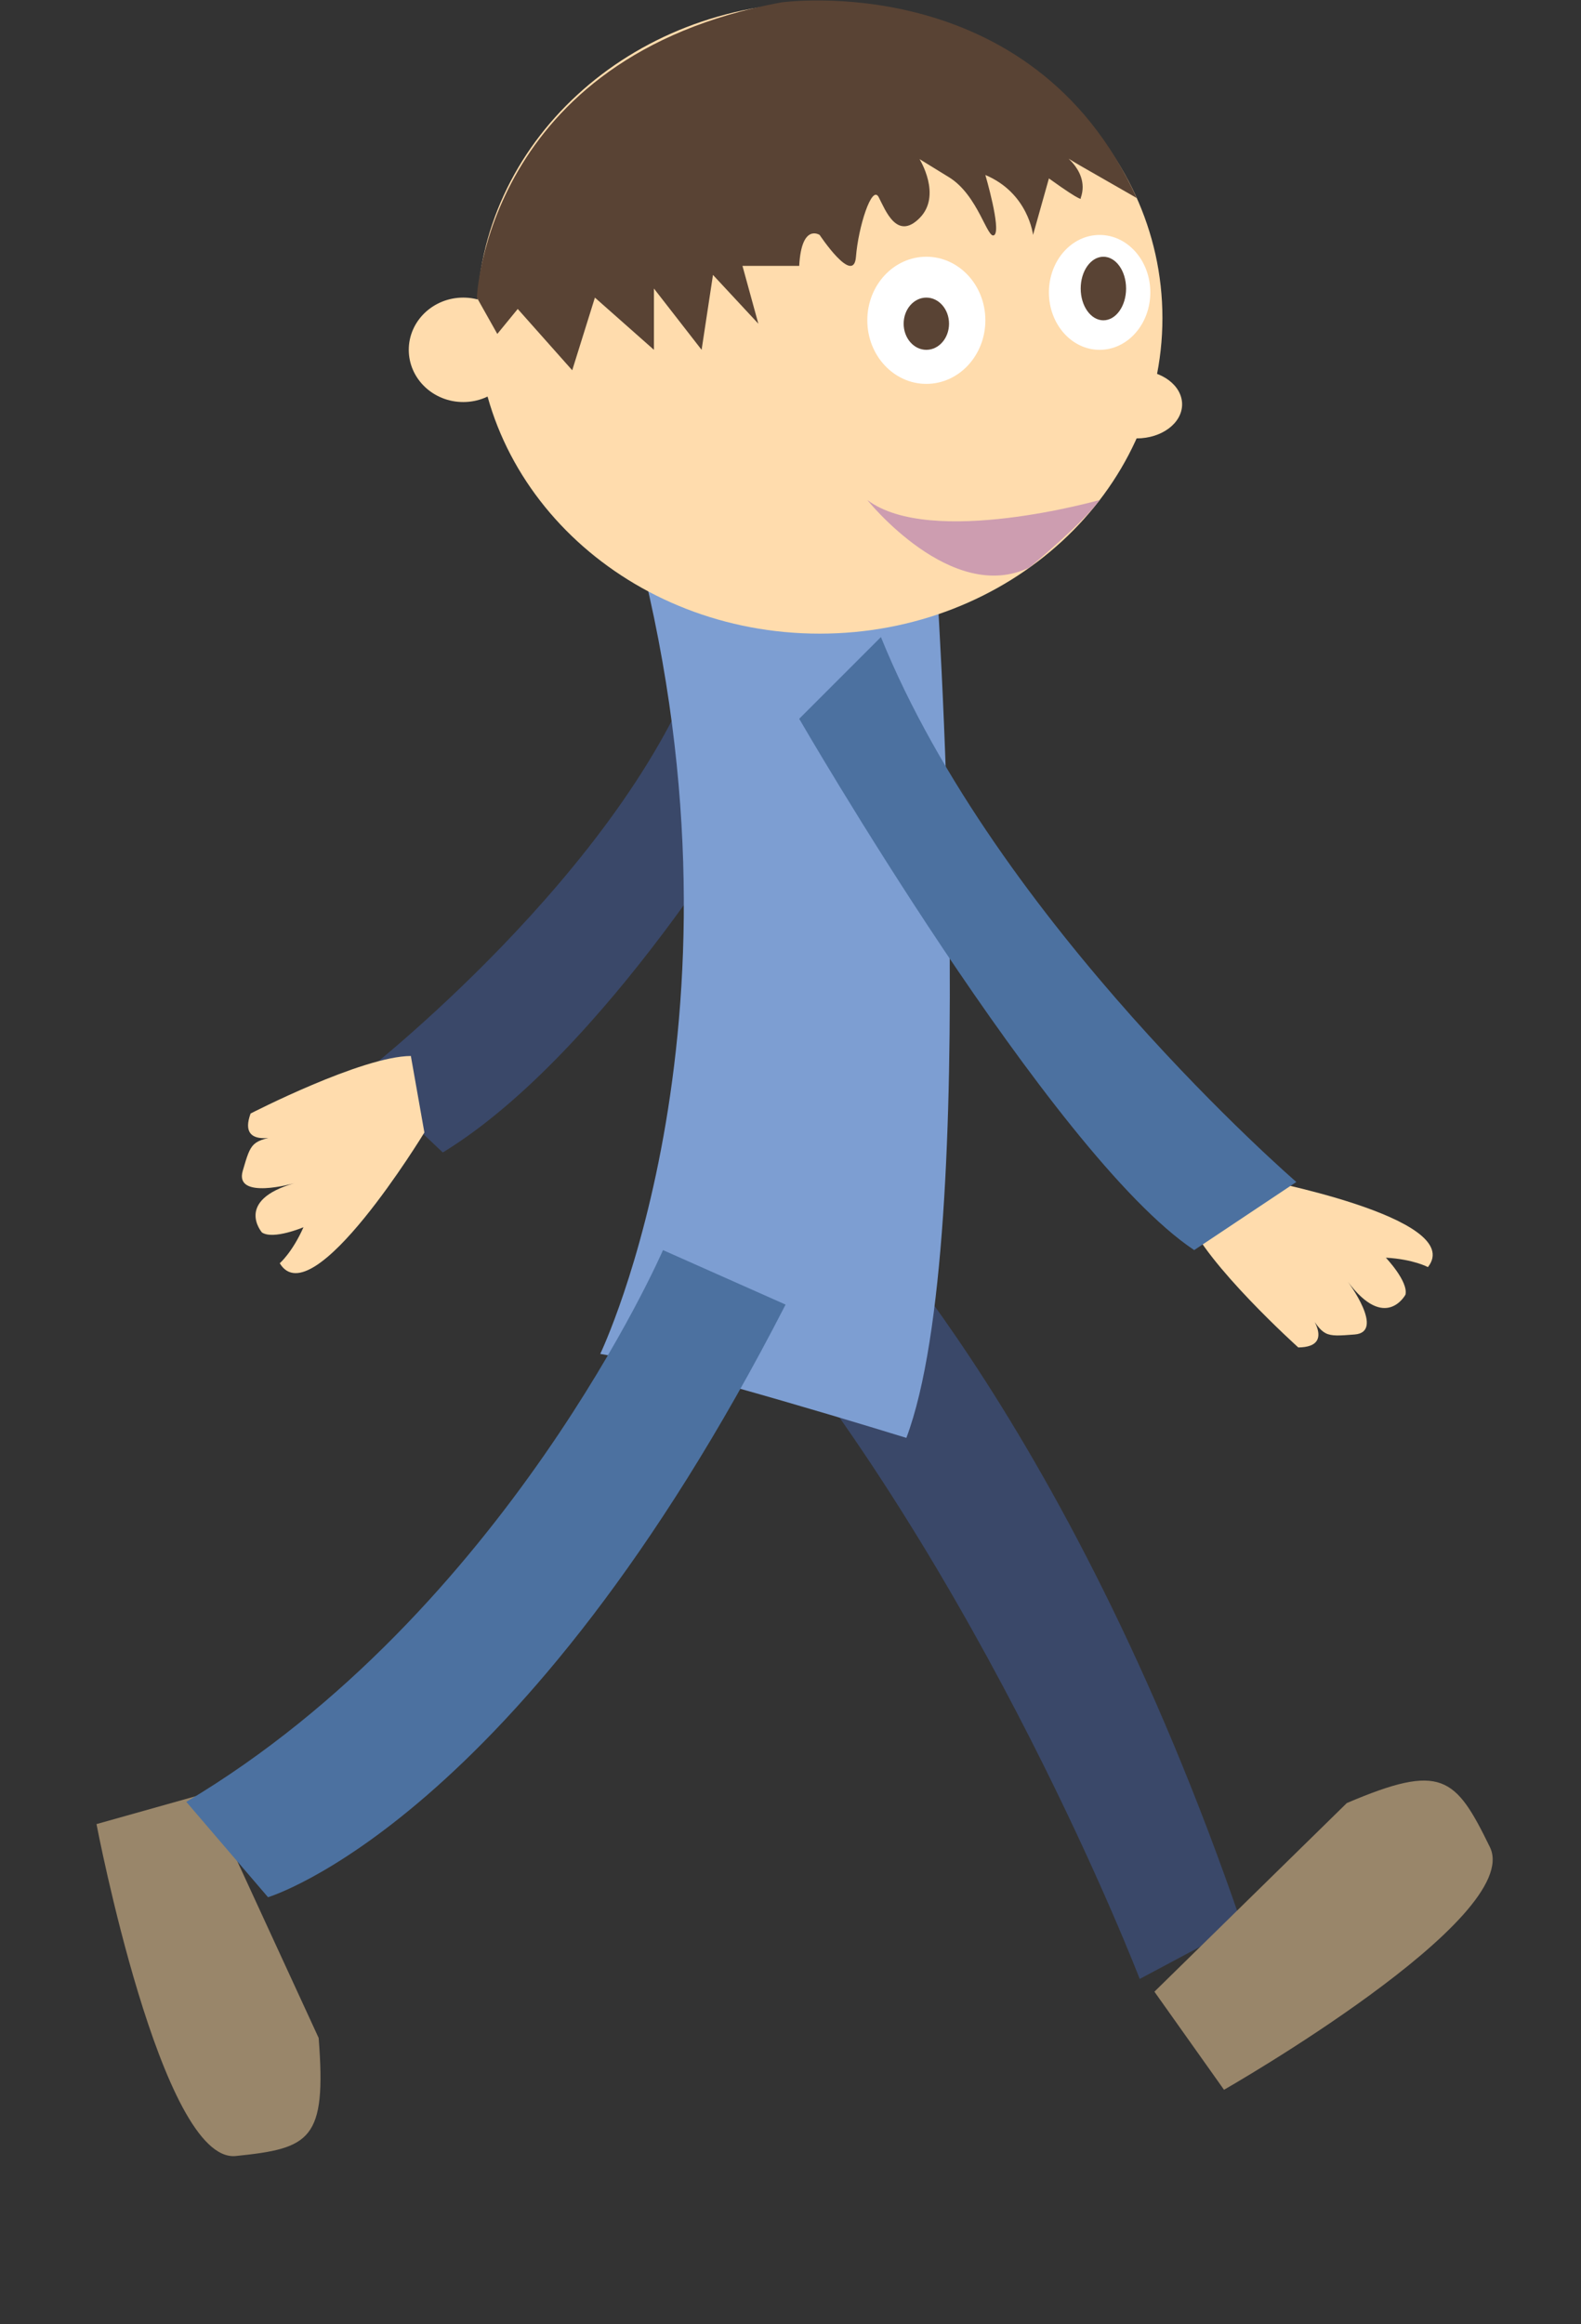 <?xml version="1.0" encoding="UTF-8" standalone="no"?>
<!-- Created with Inkscape (http://www.inkscape.org/) -->

<svg
   xmlns:dc="http://purl.org/dc/elements/1.1/"
   xmlns:cc="http://creativecommons.org/ns#"
   xmlns:rdf="http://www.w3.org/1999/02/22-rdf-syntax-ns#"
   xmlns:svg="http://www.w3.org/2000/svg"
   xmlns="http://www.w3.org/2000/svg"
   xmlns:sodipodi="http://sodipodi.sourceforge.net/DTD/sodipodi-0.dtd"
   xmlns:inkscape="http://www.inkscape.org/namespaces/inkscape"
   width="181"
   height="266"
   id="svg2"
   version="1.1"
   inkscape:version="0.48.4 r9939"
   sodipodi:docname="6.svg">
  <rect width="100%" height="100%" fill="#333333" stroke="none"/>
  <defs
     id="defs4">
    <inkscape:perspective
       sodipodi:type="inkscape:persp3d"
       inkscape:vp_x="0 : 526.18109 : 1"
       inkscape:vp_y="0 : 1000 : 0"
       inkscape:vp_z="744.09448 : 526.18109 : 1"
       inkscape:persp3d-origin="372.04724 : 350.78739 : 1"
       id="perspective10" />
    <clipPath
       id="clipPath3565"
       clipPathUnits="userSpaceOnUse">
      <path
         id="path3567"
         d="M 0,576 788,576 788,0 0,0 0,576 z"
         inkscape:connector-curvature="0" />
    </clipPath>
    <clipPath
       id="clipPath3485"
       clipPathUnits="userSpaceOnUse">
      <path
         id="path3487"
         d="M 0,576 788,576 788,0 0,0 0,576 z"
         inkscape:connector-curvature="0" />
    </clipPath>
    <clipPath
       id="clipPath3409"
       clipPathUnits="userSpaceOnUse">
      <path
         id="path3411"
         d="M 0,576 788,576 788,0 0,0 0,576 z"
         inkscape:connector-curvature="0" />
    </clipPath>
    <clipPath
       id="clipPath3329"
       clipPathUnits="userSpaceOnUse">
      <path
         id="path3331"
         d="M 0,576 788,576 788,0 0,0 0,576 z"
         inkscape:connector-curvature="0" />
    </clipPath>
    <clipPath
       id="clipPath3249"
       clipPathUnits="userSpaceOnUse">
      <path
         id="path3251"
         d="M 0,576 788,576 788,0 0,0 0,576 z"
         inkscape:connector-curvature="0" />
    </clipPath>
    <clipPath
       id="clipPath3169"
       clipPathUnits="userSpaceOnUse">
      <path
         id="path3171"
         d="M 0,576 788,576 788,0 0,0 0,576 z"
         inkscape:connector-curvature="0" />
    </clipPath>
    <clipPath
       id="clipPath3089"
       clipPathUnits="userSpaceOnUse">
      <path
         id="path3091"
         d="M 0,576 788,576 788,0 0,0 0,576 z"
         inkscape:connector-curvature="0" />
    </clipPath>
    <clipPath
       id="clipPath3013"
       clipPathUnits="userSpaceOnUse">
      <path
         id="path3015"
         d="M 0,576 788,576 788,0 0,0 0,576 z"
         inkscape:connector-curvature="0" />
    </clipPath>
    <clipPath
       id="clipPath2933"
       clipPathUnits="userSpaceOnUse">
      <path
         id="path2935"
         d="M 0,576 788,576 788,0 0,0 0,576 z"
         inkscape:connector-curvature="0" />
    </clipPath>
    <clipPath
       id="clipPath2853"
       clipPathUnits="userSpaceOnUse">
      <path
         id="path2855"
         d="M 0,576 788,576 788,0 0,0 0,576 z"
         inkscape:connector-curvature="0" />
    </clipPath>
    <inkscape:perspective
       id="perspective2845"
       inkscape:persp3d-origin="0.5 : 0.33333333 : 1"
       inkscape:vp_z="1 : 0.5 : 1"
       inkscape:vp_y="0 : 1000 : 0"
       inkscape:vp_x="0 : 0.5 : 1"
       sodipodi:type="inkscape:persp3d" />
  </defs>
  <sodipodi:namedview
     id="base"
     pagecolor="#ffffff"
     bordercolor="#666666"
     borderopacity="1.0"
     inkscape:pageopacity="0.0"
     inkscape:pageshadow="2"
     inkscape:zoom="0.98994949"
     inkscape:cx="250.00001"
     inkscape:cy="171.91705"
     inkscape:document-units="px"
     inkscape:current-layer="layer1"
     showgrid="false"
     inkscape:window-width="1871"
     inkscape:window-height="1056"
     inkscape:window-x="49"
     inkscape:window-y="24"
     inkscape:window-maximized="1"
     fit-margin-top="0"
     fit-margin-left="0"
     fit-margin-right="0"
     fit-margin-bottom="0"
     showguides="true"
     inkscape:guide-bbox="true">
    <sodipodi:guide
       orientation="1,0"
       position="91.924,515.178"
       id="guide3635" />
  </sodipodi:namedview>
  <g
     inkscape:label="Layer 1"
     inkscape:groupmode="layer"
     id="layer1"
     transform="translate(-19.529,-688.301)">
    <g
       id="g3561"
       transform="matrix(-1.028,0,0,-1.028,505.075,1090.728)">
      <g
         id="g3563"
         clip-path="url(#clipPath3565)">
        <g
           id="g3569"
           transform="translate(387.615,303.599)">
          <path
             d="m 0,0 c 0,0 17.19,-29.325 35.393,-40.449 l 9.1,8.595 c 0,0 -29.325,22.752 -37.921,47.022 L 0,0 z"
             style="fill:#3a4869;fill-opacity:1;fill-rule:nonzero;stroke:none"
             id="path3571"
             inkscape:connector-curvature="0" />
        </g>
        <g
           id="g3573"
           transform="translate(379.524,259.864)">
          <path
             d="m 0,0 c 0,0 -25.785,-25.028 -45.504,-82.667 l 11.376,-6.067 c 0,0 17.443,45.505 45.505,78.116 L 0,0 z"
             style="fill:#3a4869;fill-opacity:1;fill-rule:nonzero;stroke:none"
             id="path3575"
             inkscape:connector-curvature="0" />
        </g>
        <g
           id="g3577"
           transform="translate(425.059,265.374)">
          <path
             d="m 0,0 c 0,0 12.499,-20.567 16.106,-14.557 0,0 -1.395,1.2 -2.641,4.01 0,0 3.356,-1.422 4.623,-0.586 0,0 3.104,3.561 -3.615,5.489 0,0 6.721,-1.928 5.756,1.373 -0.963,3.299 -0.963,3.299 -4.465,4.019 0,0 5.109,-1.778 3.59,2.366 0,0 -12.378,6.377 -17.847,6.407 L 0,0 z"
             style="fill:#ffdcad;fill-opacity:1;fill-rule:nonzero;stroke:none"
             id="path3579"
             inkscape:connector-curvature="0" />
        </g>
        <g
           id="g3581"
           transform="translate(343.758,169.714)">
          <path
             d="m 0,0 -7.751,-10.923 c 0,0 -33.464,19.12 -29.612,27.016 3.851,7.897 5.394,9.398 15.936,4.908 L 0,0 z"
             style="fill:#99866a;fill-opacity:1;fill-rule:nonzero;stroke:none"
             id="path3583"
             inkscape:connector-curvature="0" />
        </g>
        <g
           id="g3585"
           transform="translate(449.376,191.8)">
          <path
             d="m 0,0 12.199,-3.428 c 0,0 -7.22,-37.803 -15.516,-36.955 -8.295,0.849 -10.115,1.763 -9.227,13.142 L 0,0 z"
             style="fill:#99866a;fill-opacity:1;fill-rule:nonzero;stroke:none"
             id="path3587"
             inkscape:connector-curvature="0" />
        </g>
        <g
           id="g3589"
           transform="translate(332.617,260.289)">
          <path
             d="m 0,0 c 0,0 -23.66,-4.397 -19.318,-9.902 0,0 1.616,0.88 4.685,1.048 0,0 -2.516,-2.635 -2.186,-4.115 0,0 2.229,-4.165 6.415,1.437 0,0 -4.188,-5.602 -0.76,-5.871 3.428,-0.267 3.429,-0.267 5.342,2.752 0,0 -3.474,-4.147 0.941,-4.196 0,0 10.35,9.315 12.315,14.416 L 0,0 z"
             style="fill:#ffdcad;fill-opacity:1;fill-rule:nonzero;stroke:none"
             id="path3591"
             inkscape:connector-curvature="0" />
        </g>
        <g
           id="g3593"
           transform="translate(401.845,332.552)">
          <path
             d="m 0,0 -33.688,-3.57 c 0,0 -5.268,-75.034 3.225,-97.609 0,0 25.6,7.93 34.092,9.35 0,0 -18.263,38.004 -3.629,91.829"
             style="fill:#7d9ed2;fill-opacity:1;fill-rule:nonzero;stroke:none"
             id="path3595"
             inkscape:connector-curvature="0" />
        </g>
        <g
           id="g3597"
           transform="translate(419.214,356.056)">
          <path
             d="m 0,0 c 0,-19.407 -17.091,-35.14 -38.174,-35.14 -21.083,0 -38.174,15.733 -38.174,35.14 0,19.407 17.091,35.14 38.174,35.14 C -17.091,35.14 0,19.407 0,0"
             style="fill:#ffdcad;fill-opacity:1;fill-rule:nonzero;stroke:none"
             id="path3599"
             inkscape:connector-curvature="0" />
        </g>
        <g
           id="g3601"
           transform="translate(426.798,352.516)">
          <path
             d="m 0,0 c 0,-3.21 -2.717,-5.813 -6.067,-5.813 -3.351,0 -6.068,2.603 -6.068,5.813 0,3.212 2.717,5.815 6.068,5.815 C -2.717,5.815 0,3.212 0,0"
             style="fill:#ffdcad;fill-opacity:1;fill-rule:nonzero;stroke:none"
             id="path3603"
             inkscape:connector-curvature="0" />
        </g>
        <g
           id="g3605"
           transform="translate(355.508,358.911)">
          <path
             d="m 0,0 c 0,-3.532 -2.529,-6.396 -5.647,-6.396 -3.12,0 -5.647,2.864 -5.647,6.396 0,3.532 2.527,6.396 5.647,6.396 C -2.529,6.396 0,3.532 0,0"
             style="fill:#ffffff;fill-opacity:1;fill-rule:nonzero;stroke:none"
             id="path3607"
             inkscape:connector-curvature="0" />
        </g>
        <g
           id="g3609"
           transform="translate(375.732,355.803)">
          <path
             d="m 0,0 c 0,-3.909 -2.943,-7.078 -6.573,-7.078 -3.631,0 -6.574,3.169 -6.574,7.078 0,3.909 2.943,7.078 6.574,7.078 C -2.943,7.078 0,3.909 0,0"
             style="fill:#ffffff;fill-opacity:1;fill-rule:nonzero;stroke:none"
             id="path3611"
             inkscape:connector-curvature="0" />
        </g>
        <g
           id="g3613"
           transform="translate(351.968,359.341)">
          <path
             d="m 0,0 c 0,-1.954 -1.132,-3.538 -2.527,-3.538 -1.396,0 -2.528,1.584 -2.528,3.538 0,1.956 1.132,3.54 2.528,3.54 C -1.132,3.54 0,1.956 0,0"
             style="fill:#594334;fill-opacity:1;fill-rule:nonzero;stroke:none"
             id="path3615"
             inkscape:connector-curvature="0" />
        </g>
        <g
           id="g3617"
           transform="translate(371.685,355.423)">
          <path
             d="m 0,0 c 0,-1.605 -1.132,-2.907 -2.526,-2.907 -1.396,0 -2.528,1.302 -2.528,2.907 0,1.606 1.132,2.908 2.528,2.908 C -1.132,2.908 0,1.606 0,0"
             style="fill:#594334;fill-opacity:1;fill-rule:nonzero;stroke:none"
             id="path3619"
             inkscape:connector-curvature="0" />
        </g>
        <g
           id="g3621"
           transform="translate(345.731,369.419)">
          <path
             d="m 0,0 c 0,0 2.697,1.551 6.236,3.574 3.54,2.023 -1.263,-0.07 0,-3.574 0,0 -0.504,-0.727 3.54,2.182 l 1.769,-6.294 c 0,0 0.506,4.652 5.309,6.675 0,0 -1.769,-6.019 -1.01,-6.675 0.758,-0.657 1.769,4.401 5.056,6.423 l 3.286,2.021 c 0,0 -2.528,-4.043 0,-6.572 2.527,-2.529 3.792,0.883 4.55,2.338 0.758,1.454 2.276,-3.35 2.528,-6.636 0.254,-3.286 4.045,2.426 4.045,2.426 0,0 2.023,1.35 2.276,-3.445 l 6.319,0 -1.768,-6.439 5.053,5.435 1.266,-8.342 5.309,6.825 0,-6.825 6.574,5.815 2.526,-8.09 6.068,6.825 2.275,-2.78 2.275,4.045 c 0,0 -1.011,26.798 -33.877,32.864 C 39.605,21.776 11.711,25.75 0,0"
             style="fill:#594334;fill-opacity:1;fill-rule:nonzero;stroke:none"
             id="path3623"
             inkscape:connector-curvature="0" />
        </g>
        <g
           id="g3625"
           transform="translate(349.86,335.796)">
          <path
             d="m 0,0 c 0,0 18.793,-5.346 25.872,0 0,0 -9.388,-11.736 -18.092,-7.494 0,0 -6.044,5.029 -7.78,7.494"
             style="fill:#cd9db0;fill-opacity:1;fill-rule:nonzero;stroke:none"
             id="path3627"
             inkscape:connector-curvature="0" />
        </g>
        <g
           id="g3629"
           transform="translate(350.786,346.448)">
          <path
             d="m 0,0 c 0,-2.094 -2.265,-3.792 -5.055,-3.792 -2.794,0 -5.057,1.698 -5.057,3.792 0,2.095 2.263,3.793 5.057,3.793 C -2.265,3.793 0,2.095 0,0"
             style="fill:#ffdcad;fill-opacity:1;fill-rule:nonzero;stroke:none"
             id="path3631"
             inkscape:connector-curvature="0" />
        </g>
        <g
           id="g3633"
           transform="translate(384.834,246.213)">
          <path
             d="m 0,0 13.651,6.067 c 0,0 17.444,-40.196 53.088,-61.431 l -9.1,-10.618 c 0,0 -28.062,8.342 -57.639,65.982"
             style="fill:#4c71a0;fill-opacity:1;fill-rule:nonzero;stroke:none"
             id="path3635"
             inkscape:connector-curvature="0" />
        </g>
        <g
           id="g3637"
           transform="translate(374.216,320.536)">
          <path
             d="m 0,0 9.101,-9.101 c 0,0 -28.061,-48.538 -43.988,-59.155 l -11.376,7.584 c 0,0 33.37,28.819 46.263,60.672"
             style="fill:#4c71a0;fill-opacity:1;fill-rule:nonzero;stroke:none"
             id="path3639"
             inkscape:connector-curvature="0" />
        </g>
      </g>
    </g>
  </g>
</svg>
